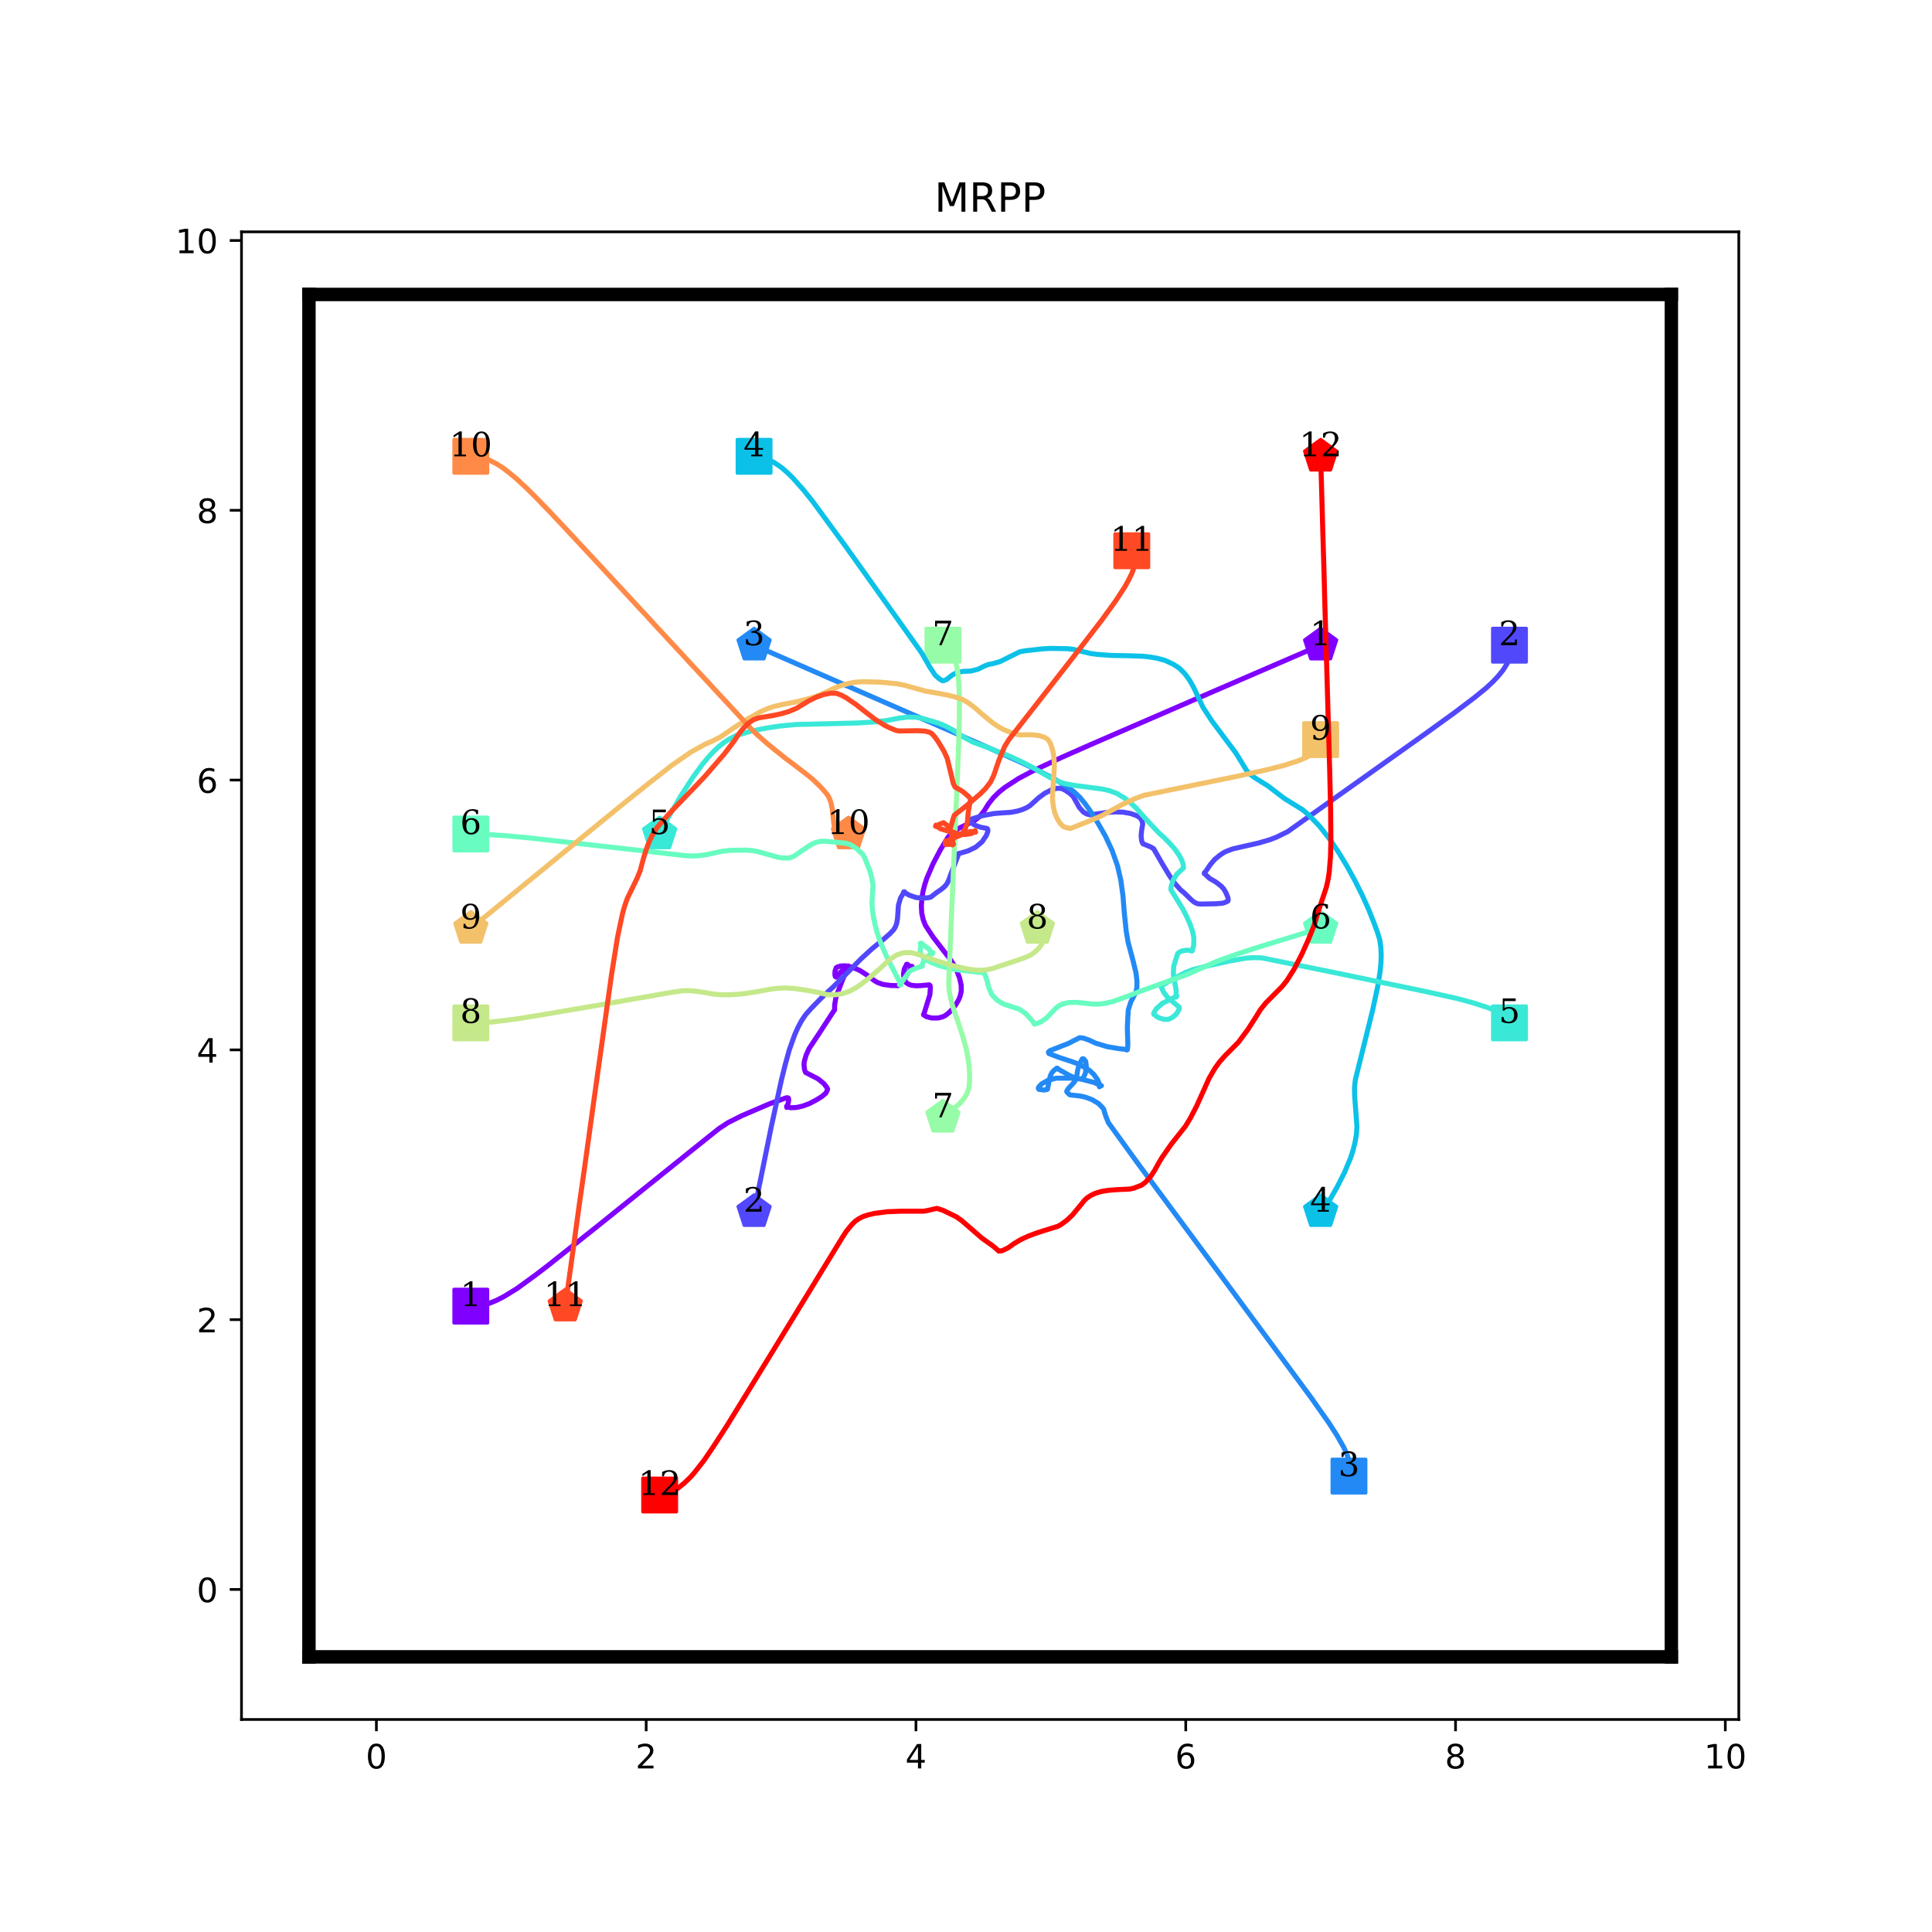 <?xml version="1.0" encoding="utf-8" standalone="no"?>
<!DOCTYPE svg PUBLIC "-//W3C//DTD SVG 1.1//EN"
  "http://www.w3.org/Graphics/SVG/1.1/DTD/svg11.dtd">
<!-- Created with matplotlib (http://matplotlib.org/) -->
<svg height="576pt" version="1.1" viewBox="0 0 576 576" width="576pt" xmlns="http://www.w3.org/2000/svg" xmlns:xlink="http://www.w3.org/1999/xlink">
 <defs>
  <style type="text/css">
*{stroke-linecap:butt;stroke-linejoin:round;}
  </style>
 </defs>
 <g id="figure_1">
  <g id="patch_1">
   <path d="M 0 576 
L 576 576 
L 576 0 
L 0 0 
z
" style="fill:#ffffff;"/>
  </g>
  <g id="axes_1">
   <g id="patch_2">
    <path d="M 72 512.64 
L 518.4 512.64 
L 518.4 69.12 
L 72 69.12 
z
" style="fill:#ffffff;"/>
   </g>
   <g id="matplotlib.axis_1">
    <g id="xtick_1">
     <g id="line2d_1">
      <defs>
       <path d="M 0 0 
L 0 3.5 
" id="mdcb113e8a5" style="stroke:#000000;stroke-width:0.8;"/>
      </defs>
      <g>
       <use style="stroke:#000000;stroke-width:0.8;" x="112.216" xlink:href="#mdcb113e8a5" y="512.64"/>
      </g>
     </g>
     <g id="text_1">
      <!-- 0 -->
      <defs>
       <path d="M 31.781 66.406 
Q 24.172 66.406 20.328 58.906 
Q 16.5 51.422 16.5 36.375 
Q 16.5 21.391 20.328 13.891 
Q 24.172 6.391 31.781 6.391 
Q 39.453 6.391 43.281 13.891 
Q 47.125 21.391 47.125 36.375 
Q 47.125 51.422 43.281 58.906 
Q 39.453 66.406 31.781 66.406 
z
M 31.781 74.219 
Q 44.047 74.219 50.516 64.516 
Q 56.984 54.828 56.984 36.375 
Q 56.984 17.969 50.516 8.266 
Q 44.047 -1.422 31.781 -1.422 
Q 19.531 -1.422 13.062 8.266 
Q 6.594 17.969 6.594 36.375 
Q 6.594 54.828 13.062 64.516 
Q 19.531 74.219 31.781 74.219 
z
" id="DejaVuSans-30"/>
      </defs>
      <g transform="translate(109.035 527.238)scale(0.1 -0.1)">
       <use xlink:href="#DejaVuSans-30"/>
      </g>
     </g>
    </g>
    <g id="xtick_2">
     <g id="line2d_2">
      <g>
       <use style="stroke:#000000;stroke-width:0.8;" x="192.649" xlink:href="#mdcb113e8a5" y="512.64"/>
      </g>
     </g>
     <g id="text_2">
      <!-- 2 -->
      <defs>
       <path d="M 19.188 8.297 
L 53.609 8.297 
L 53.609 0 
L 7.328 0 
L 7.328 8.297 
Q 12.938 14.109 22.625 23.891 
Q 32.328 33.688 34.812 36.531 
Q 39.547 41.844 41.422 45.531 
Q 43.312 49.219 43.312 52.781 
Q 43.312 58.594 39.234 62.25 
Q 35.156 65.922 28.609 65.922 
Q 23.969 65.922 18.812 64.312 
Q 13.672 62.703 7.812 59.422 
L 7.812 69.391 
Q 13.766 71.781 18.938 73 
Q 24.125 74.219 28.422 74.219 
Q 39.75 74.219 46.484 68.547 
Q 53.219 62.891 53.219 53.422 
Q 53.219 48.922 51.531 44.891 
Q 49.859 40.875 45.406 35.406 
Q 44.188 33.984 37.641 27.219 
Q 31.109 20.453 19.188 8.297 
z
" id="DejaVuSans-32"/>
      </defs>
      <g transform="translate(189.467 527.238)scale(0.1 -0.1)">
       <use xlink:href="#DejaVuSans-32"/>
      </g>
     </g>
    </g>
    <g id="xtick_3">
     <g id="line2d_3">
      <g>
       <use style="stroke:#000000;stroke-width:0.8;" x="273.081" xlink:href="#mdcb113e8a5" y="512.64"/>
      </g>
     </g>
     <g id="text_3">
      <!-- 4 -->
      <defs>
       <path d="M 37.797 64.312 
L 12.891 25.391 
L 37.797 25.391 
z
M 35.203 72.906 
L 47.609 72.906 
L 47.609 25.391 
L 58.016 25.391 
L 58.016 17.188 
L 47.609 17.188 
L 47.609 0 
L 37.797 0 
L 37.797 17.188 
L 4.891 17.188 
L 4.891 26.703 
z
" id="DejaVuSans-34"/>
      </defs>
      <g transform="translate(269.9 527.238)scale(0.1 -0.1)">
       <use xlink:href="#DejaVuSans-34"/>
      </g>
     </g>
    </g>
    <g id="xtick_4">
     <g id="line2d_4">
      <g>
       <use style="stroke:#000000;stroke-width:0.8;" x="353.514" xlink:href="#mdcb113e8a5" y="512.64"/>
      </g>
     </g>
     <g id="text_4">
      <!-- 6 -->
      <defs>
       <path d="M 33.016 40.375 
Q 26.375 40.375 22.484 35.828 
Q 18.609 31.297 18.609 23.391 
Q 18.609 15.531 22.484 10.953 
Q 26.375 6.391 33.016 6.391 
Q 39.656 6.391 43.531 10.953 
Q 47.406 15.531 47.406 23.391 
Q 47.406 31.297 43.531 35.828 
Q 39.656 40.375 33.016 40.375 
z
M 52.594 71.297 
L 52.594 62.312 
Q 48.875 64.062 45.094 64.984 
Q 41.312 65.922 37.594 65.922 
Q 27.828 65.922 22.672 59.328 
Q 17.531 52.734 16.797 39.406 
Q 19.672 43.656 24.016 45.922 
Q 28.375 48.188 33.594 48.188 
Q 44.578 48.188 50.953 41.516 
Q 57.328 34.859 57.328 23.391 
Q 57.328 12.156 50.688 5.359 
Q 44.047 -1.422 33.016 -1.422 
Q 20.359 -1.422 13.672 8.266 
Q 6.984 17.969 6.984 36.375 
Q 6.984 53.656 15.188 63.938 
Q 23.391 74.219 37.203 74.219 
Q 40.922 74.219 44.703 73.484 
Q 48.484 72.75 52.594 71.297 
z
" id="DejaVuSans-36"/>
      </defs>
      <g transform="translate(350.332 527.238)scale(0.1 -0.1)">
       <use xlink:href="#DejaVuSans-36"/>
      </g>
     </g>
    </g>
    <g id="xtick_5">
     <g id="line2d_5">
      <g>
       <use style="stroke:#000000;stroke-width:0.8;" x="433.946" xlink:href="#mdcb113e8a5" y="512.64"/>
      </g>
     </g>
     <g id="text_5">
      <!-- 8 -->
      <defs>
       <path d="M 31.781 34.625 
Q 24.75 34.625 20.719 30.859 
Q 16.703 27.094 16.703 20.516 
Q 16.703 13.922 20.719 10.156 
Q 24.75 6.391 31.781 6.391 
Q 38.812 6.391 42.859 10.172 
Q 46.922 13.969 46.922 20.516 
Q 46.922 27.094 42.891 30.859 
Q 38.875 34.625 31.781 34.625 
z
M 21.922 38.812 
Q 15.578 40.375 12.031 44.719 
Q 8.5 49.078 8.5 55.328 
Q 8.5 64.062 14.719 69.141 
Q 20.953 74.219 31.781 74.219 
Q 42.672 74.219 48.875 69.141 
Q 55.078 64.062 55.078 55.328 
Q 55.078 49.078 51.531 44.719 
Q 48 40.375 41.703 38.812 
Q 48.828 37.156 52.797 32.312 
Q 56.781 27.484 56.781 20.516 
Q 56.781 9.906 50.312 4.234 
Q 43.844 -1.422 31.781 -1.422 
Q 19.734 -1.422 13.25 4.234 
Q 6.781 9.906 6.781 20.516 
Q 6.781 27.484 10.781 32.312 
Q 14.797 37.156 21.922 38.812 
z
M 18.312 54.391 
Q 18.312 48.734 21.844 45.562 
Q 25.391 42.391 31.781 42.391 
Q 38.141 42.391 41.719 45.562 
Q 45.312 48.734 45.312 54.391 
Q 45.312 60.062 41.719 63.234 
Q 38.141 66.406 31.781 66.406 
Q 25.391 66.406 21.844 63.234 
Q 18.312 60.062 18.312 54.391 
z
" id="DejaVuSans-38"/>
      </defs>
      <g transform="translate(430.765 527.238)scale(0.1 -0.1)">
       <use xlink:href="#DejaVuSans-38"/>
      </g>
     </g>
    </g>
    <g id="xtick_6">
     <g id="line2d_6">
      <g>
       <use style="stroke:#000000;stroke-width:0.8;" x="514.378" xlink:href="#mdcb113e8a5" y="512.64"/>
      </g>
     </g>
     <g id="text_6">
      <!-- 10 -->
      <defs>
       <path d="M 12.406 8.297 
L 28.516 8.297 
L 28.516 63.922 
L 10.984 60.406 
L 10.984 69.391 
L 28.422 72.906 
L 38.281 72.906 
L 38.281 8.297 
L 54.391 8.297 
L 54.391 0 
L 12.406 0 
z
" id="DejaVuSans-31"/>
      </defs>
      <g transform="translate(508.016 527.238)scale(0.1 -0.1)">
       <use xlink:href="#DejaVuSans-31"/>
       <use x="63.623" xlink:href="#DejaVuSans-30"/>
      </g>
     </g>
    </g>
   </g>
   <g id="matplotlib.axis_2">
    <g id="ytick_1">
     <g id="line2d_7">
      <defs>
       <path d="M 0 0 
L -3.5 0 
" id="m019d177bff" style="stroke:#000000;stroke-width:0.8;"/>
      </defs>
      <g>
       <use style="stroke:#000000;stroke-width:0.8;" x="72" xlink:href="#m019d177bff" y="473.864"/>
      </g>
     </g>
     <g id="text_7">
      <!-- 0 -->
      <g transform="translate(58.638 477.663)scale(0.1 -0.1)">
       <use xlink:href="#DejaVuSans-30"/>
      </g>
     </g>
    </g>
    <g id="ytick_2">
     <g id="line2d_8">
      <g>
       <use style="stroke:#000000;stroke-width:0.8;" x="72" xlink:href="#m019d177bff" y="393.431"/>
      </g>
     </g>
     <g id="text_8">
      <!-- 2 -->
      <g transform="translate(58.638 397.231)scale(0.1 -0.1)">
       <use xlink:href="#DejaVuSans-32"/>
      </g>
     </g>
    </g>
    <g id="ytick_3">
     <g id="line2d_9">
      <g>
       <use style="stroke:#000000;stroke-width:0.8;" x="72" xlink:href="#m019d177bff" y="312.999"/>
      </g>
     </g>
     <g id="text_9">
      <!-- 4 -->
      <g transform="translate(58.638 316.798)scale(0.1 -0.1)">
       <use xlink:href="#DejaVuSans-34"/>
      </g>
     </g>
    </g>
    <g id="ytick_4">
     <g id="line2d_10">
      <g>
       <use style="stroke:#000000;stroke-width:0.8;" x="72" xlink:href="#m019d177bff" y="232.566"/>
      </g>
     </g>
     <g id="text_10">
      <!-- 6 -->
      <g transform="translate(58.638 236.366)scale(0.1 -0.1)">
       <use xlink:href="#DejaVuSans-36"/>
      </g>
     </g>
    </g>
    <g id="ytick_5">
     <g id="line2d_11">
      <g>
       <use style="stroke:#000000;stroke-width:0.8;" x="72" xlink:href="#m019d177bff" y="152.134"/>
      </g>
     </g>
     <g id="text_11">
      <!-- 8 -->
      <g transform="translate(58.638 155.933)scale(0.1 -0.1)">
       <use xlink:href="#DejaVuSans-38"/>
      </g>
     </g>
    </g>
    <g id="ytick_6">
     <g id="line2d_12">
      <g>
       <use style="stroke:#000000;stroke-width:0.8;" x="72" xlink:href="#m019d177bff" y="71.702"/>
      </g>
     </g>
     <g id="text_12">
      <!-- 10 -->
      <g transform="translate(52.275 75.501)scale(0.1 -0.1)">
       <use xlink:href="#DejaVuSans-31"/>
       <use x="63.623" xlink:href="#DejaVuSans-30"/>
      </g>
     </g>
    </g>
   </g>
   <g id="line2d_13">
    <path clip-path="url(#pdfae4df3a1)" d="M 140.368 389.41 
" style="fill:none;stroke:#1f77b4;stroke-linecap:square;stroke-width:1.5;"/>
    <defs>
     <path d="M -5 5 
L 5 5 
L 5 -5 
L -5 -5 
z
" id="ma4bb5ddc21" style="stroke:#8000ff;stroke-linejoin:miter;"/>
    </defs>
    <g clip-path="url(#pdfae4df3a1)">
     <use style="fill:#8000ff;stroke:#8000ff;stroke-linejoin:miter;" x="140.368" xlink:href="#ma4bb5ddc21" y="389.41"/>
    </g>
   </g>
   <g id="line2d_14">
    <path clip-path="url(#pdfae4df3a1)" d="M 393.73 192.35 
" style="fill:none;stroke:#ff7f0e;stroke-linecap:square;stroke-width:1.5;"/>
    <defs>
     <path d="M 0 -5 
L -4.755 -1.545 
L -2.939 4.045 
L 2.939 4.045 
L 4.755 -1.545 
z
" id="m67ff98e2e5" style="stroke:#8000ff;stroke-linejoin:miter;"/>
    </defs>
    <g clip-path="url(#pdfae4df3a1)">
     <use style="fill:#8000ff;stroke:#8000ff;stroke-linejoin:miter;" x="393.73" xlink:href="#m67ff98e2e5" y="192.35"/>
    </g>
   </g>
   <g id="line2d_15">
    <path clip-path="url(#pdfae4df3a1)" d="M 450.032 192.35 
" style="fill:none;stroke:#2ca02c;stroke-linecap:square;stroke-width:1.5;"/>
    <defs>
     <path d="M -5 5 
L 5 5 
L 5 -5 
L -5 -5 
z
" id="m522c4f3732" style="stroke:#5148fc;stroke-linejoin:miter;"/>
    </defs>
    <g clip-path="url(#pdfae4df3a1)">
     <use style="fill:#5148fc;stroke:#5148fc;stroke-linejoin:miter;" x="450.032" xlink:href="#m522c4f3732" y="192.35"/>
    </g>
   </g>
   <g id="line2d_16">
    <path clip-path="url(#pdfae4df3a1)" d="M 224.822 361.258 
" style="fill:none;stroke:#d62728;stroke-linecap:square;stroke-width:1.5;"/>
    <defs>
     <path d="M 0 -5 
L -4.755 -1.545 
L -2.939 4.045 
L 2.939 4.045 
L 4.755 -1.545 
z
" id="m66cb26e8f9" style="stroke:#5148fc;stroke-linejoin:miter;"/>
    </defs>
    <g clip-path="url(#pdfae4df3a1)">
     <use style="fill:#5148fc;stroke:#5148fc;stroke-linejoin:miter;" x="224.822" xlink:href="#m66cb26e8f9" y="361.258"/>
    </g>
   </g>
   <g id="line2d_17">
    <path clip-path="url(#pdfae4df3a1)" d="M 402.175 440.082 
" style="fill:none;stroke:#9467bd;stroke-linecap:square;stroke-width:1.5;"/>
    <defs>
     <path d="M -5 5 
L 5 5 
L 5 -5 
L -5 -5 
z
" id="ma168249e49" style="stroke:#238af5;stroke-linejoin:miter;"/>
    </defs>
    <g clip-path="url(#pdfae4df3a1)">
     <use style="fill:#238af5;stroke:#238af5;stroke-linejoin:miter;" x="402.175" xlink:href="#ma168249e49" y="440.082"/>
    </g>
   </g>
   <g id="line2d_18">
    <path clip-path="url(#pdfae4df3a1)" d="M 224.822 192.35 
" style="fill:none;stroke:#8c564b;stroke-linecap:square;stroke-width:1.5;"/>
    <defs>
     <path d="M 0 -5 
L -4.755 -1.545 
L -2.939 4.045 
L 2.939 4.045 
L 4.755 -1.545 
z
" id="m688a0cbff4" style="stroke:#238af5;stroke-linejoin:miter;"/>
    </defs>
    <g clip-path="url(#pdfae4df3a1)">
     <use style="fill:#238af5;stroke:#238af5;stroke-linejoin:miter;" x="224.822" xlink:href="#m688a0cbff4" y="192.35"/>
    </g>
   </g>
   <g id="line2d_19">
    <path clip-path="url(#pdfae4df3a1)" d="M 224.822 136.048 
" style="fill:none;stroke:#e377c2;stroke-linecap:square;stroke-width:1.5;"/>
    <defs>
     <path d="M -5 5 
L 5 5 
L 5 -5 
L -5 -5 
z
" id="m84e7b0a774" style="stroke:#0cc1e8;stroke-linejoin:miter;"/>
    </defs>
    <g clip-path="url(#pdfae4df3a1)">
     <use style="fill:#0cc1e8;stroke:#0cc1e8;stroke-linejoin:miter;" x="224.822" xlink:href="#m84e7b0a774" y="136.048"/>
    </g>
   </g>
   <g id="line2d_20">
    <path clip-path="url(#pdfae4df3a1)" d="M 393.73 361.258 
" style="fill:none;stroke:#7f7f7f;stroke-linecap:square;stroke-width:1.5;"/>
    <defs>
     <path d="M 0 -5 
L -4.755 -1.545 
L -2.939 4.045 
L 2.939 4.045 
L 4.755 -1.545 
z
" id="m949afc12e2" style="stroke:#0cc1e8;stroke-linejoin:miter;"/>
    </defs>
    <g clip-path="url(#pdfae4df3a1)">
     <use style="fill:#0cc1e8;stroke:#0cc1e8;stroke-linejoin:miter;" x="393.73" xlink:href="#m949afc12e2" y="361.258"/>
    </g>
   </g>
   <g id="line2d_21">
    <path clip-path="url(#pdfae4df3a1)" d="M 450.032 304.956 
" style="fill:none;stroke:#bcbd22;stroke-linecap:square;stroke-width:1.5;"/>
    <defs>
     <path d="M -5 5 
L 5 5 
L 5 -5 
L -5 -5 
z
" id="m4542d57792" style="stroke:#3ae8d7;stroke-linejoin:miter;"/>
    </defs>
    <g clip-path="url(#pdfae4df3a1)">
     <use style="fill:#3ae8d7;stroke:#3ae8d7;stroke-linejoin:miter;" x="450.032" xlink:href="#m4542d57792" y="304.956"/>
    </g>
   </g>
   <g id="line2d_22">
    <path clip-path="url(#pdfae4df3a1)" d="M 196.67 248.653 
" style="fill:none;stroke:#17becf;stroke-linecap:square;stroke-width:1.5;"/>
    <defs>
     <path d="M 0 -5 
L -4.755 -1.545 
L -2.939 4.045 
L 2.939 4.045 
L 4.755 -1.545 
z
" id="m34fb4c661c" style="stroke:#3ae8d7;stroke-linejoin:miter;"/>
    </defs>
    <g clip-path="url(#pdfae4df3a1)">
     <use style="fill:#3ae8d7;stroke:#3ae8d7;stroke-linejoin:miter;" x="196.67" xlink:href="#m34fb4c661c" y="248.653"/>
    </g>
   </g>
   <g id="line2d_23">
    <path clip-path="url(#pdfae4df3a1)" d="M 140.368 248.653 
" style="fill:none;stroke:#1f77b4;stroke-linecap:square;stroke-width:1.5;"/>
    <defs>
     <path d="M -5 5 
L 5 5 
L 5 -5 
L -5 -5 
z
" id="m447cf02cbf" style="stroke:#68fcc1;stroke-linejoin:miter;"/>
    </defs>
    <g clip-path="url(#pdfae4df3a1)">
     <use style="fill:#68fcc1;stroke:#68fcc1;stroke-linejoin:miter;" x="140.368" xlink:href="#m447cf02cbf" y="248.653"/>
    </g>
   </g>
   <g id="line2d_24">
    <path clip-path="url(#pdfae4df3a1)" d="M 393.73 276.804 
" style="fill:none;stroke:#ff7f0e;stroke-linecap:square;stroke-width:1.5;"/>
    <defs>
     <path d="M 0 -5 
L -4.755 -1.545 
L -2.939 4.045 
L 2.939 4.045 
L 4.755 -1.545 
z
" id="m1852471417" style="stroke:#68fcc1;stroke-linejoin:miter;"/>
    </defs>
    <g clip-path="url(#pdfae4df3a1)">
     <use style="fill:#68fcc1;stroke:#68fcc1;stroke-linejoin:miter;" x="393.73" xlink:href="#m1852471417" y="276.804"/>
    </g>
   </g>
   <g id="line2d_25">
    <path clip-path="url(#pdfae4df3a1)" d="M 281.124 192.35 
" style="fill:none;stroke:#2ca02c;stroke-linecap:square;stroke-width:1.5;"/>
    <defs>
     <path d="M -5 5 
L 5 5 
L 5 -5 
L -5 -5 
z
" id="mee8795b64d" style="stroke:#97fca7;stroke-linejoin:miter;"/>
    </defs>
    <g clip-path="url(#pdfae4df3a1)">
     <use style="fill:#97fca7;stroke:#97fca7;stroke-linejoin:miter;" x="281.124" xlink:href="#mee8795b64d" y="192.35"/>
    </g>
   </g>
   <g id="line2d_26">
    <path clip-path="url(#pdfae4df3a1)" d="M 281.124 333.107 
" style="fill:none;stroke:#d62728;stroke-linecap:square;stroke-width:1.5;"/>
    <defs>
     <path d="M 0 -5 
L -4.755 -1.545 
L -2.939 4.045 
L 2.939 4.045 
L 4.755 -1.545 
z
" id="mb0cc4ce4dd" style="stroke:#97fca7;stroke-linejoin:miter;"/>
    </defs>
    <g clip-path="url(#pdfae4df3a1)">
     <use style="fill:#97fca7;stroke:#97fca7;stroke-linejoin:miter;" x="281.124" xlink:href="#mb0cc4ce4dd" y="333.107"/>
    </g>
   </g>
   <g id="line2d_27">
    <path clip-path="url(#pdfae4df3a1)" d="M 140.368 304.956 
" style="fill:none;stroke:#9467bd;stroke-linecap:square;stroke-width:1.5;"/>
    <defs>
     <path d="M -5 5 
L 5 5 
L 5 -5 
L -5 -5 
z
" id="m629391c888" style="stroke:#c5e88a;stroke-linejoin:miter;"/>
    </defs>
    <g clip-path="url(#pdfae4df3a1)">
     <use style="fill:#c5e88a;stroke:#c5e88a;stroke-linejoin:miter;" x="140.368" xlink:href="#m629391c888" y="304.956"/>
    </g>
   </g>
   <g id="line2d_28">
    <path clip-path="url(#pdfae4df3a1)" d="M 309.276 276.804 
" style="fill:none;stroke:#8c564b;stroke-linecap:square;stroke-width:1.5;"/>
    <defs>
     <path d="M 0 -5 
L -4.755 -1.545 
L -2.939 4.045 
L 2.939 4.045 
L 4.755 -1.545 
z
" id="m1d7f468c41" style="stroke:#c5e88a;stroke-linejoin:miter;"/>
    </defs>
    <g clip-path="url(#pdfae4df3a1)">
     <use style="fill:#c5e88a;stroke:#c5e88a;stroke-linejoin:miter;" x="309.276" xlink:href="#m1d7f468c41" y="276.804"/>
    </g>
   </g>
   <g id="line2d_29">
    <path clip-path="url(#pdfae4df3a1)" d="M 393.73 220.502 
" style="fill:none;stroke:#e377c2;stroke-linecap:square;stroke-width:1.5;"/>
    <defs>
     <path d="M -5 5 
L 5 5 
L 5 -5 
L -5 -5 
z
" id="m51bd5a11b7" style="stroke:#f3c16a;stroke-linejoin:miter;"/>
    </defs>
    <g clip-path="url(#pdfae4df3a1)">
     <use style="fill:#f3c16a;stroke:#f3c16a;stroke-linejoin:miter;" x="393.73" xlink:href="#m51bd5a11b7" y="220.502"/>
    </g>
   </g>
   <g id="line2d_30">
    <path clip-path="url(#pdfae4df3a1)" d="M 140.368 276.804 
" style="fill:none;stroke:#7f7f7f;stroke-linecap:square;stroke-width:1.5;"/>
    <defs>
     <path d="M 0 -5 
L -4.755 -1.545 
L -2.939 4.045 
L 2.939 4.045 
L 4.755 -1.545 
z
" id="m754990f6d4" style="stroke:#f3c16a;stroke-linejoin:miter;"/>
    </defs>
    <g clip-path="url(#pdfae4df3a1)">
     <use style="fill:#f3c16a;stroke:#f3c16a;stroke-linejoin:miter;" x="140.368" xlink:href="#m754990f6d4" y="276.804"/>
    </g>
   </g>
   <g id="line2d_31">
    <path clip-path="url(#pdfae4df3a1)" d="M 140.368 136.048 
" style="fill:none;stroke:#bcbd22;stroke-linecap:square;stroke-width:1.5;"/>
    <defs>
     <path d="M -5 5 
L 5 5 
L 5 -5 
L -5 -5 
z
" id="m54e696443d" style="stroke:#ff8a48;stroke-linejoin:miter;"/>
    </defs>
    <g clip-path="url(#pdfae4df3a1)">
     <use style="fill:#ff8a48;stroke:#ff8a48;stroke-linejoin:miter;" x="140.368" xlink:href="#m54e696443d" y="136.048"/>
    </g>
   </g>
   <g id="line2d_32">
    <path clip-path="url(#pdfae4df3a1)" d="M 252.973 248.653 
" style="fill:none;stroke:#17becf;stroke-linecap:square;stroke-width:1.5;"/>
    <defs>
     <path d="M 0 -5 
L -4.755 -1.545 
L -2.939 4.045 
L 2.939 4.045 
L 4.755 -1.545 
z
" id="m34401fdcd6" style="stroke:#ff8a48;stroke-linejoin:miter;"/>
    </defs>
    <g clip-path="url(#pdfae4df3a1)">
     <use style="fill:#ff8a48;stroke:#ff8a48;stroke-linejoin:miter;" x="252.973" xlink:href="#m34401fdcd6" y="248.653"/>
    </g>
   </g>
   <g id="line2d_33">
    <path clip-path="url(#pdfae4df3a1)" d="M 337.427 164.199 
" style="fill:none;stroke:#1f77b4;stroke-linecap:square;stroke-width:1.5;"/>
    <defs>
     <path d="M -5 5 
L 5 5 
L 5 -5 
L -5 -5 
z
" id="mf64fb76c1e" style="stroke:#ff4824;stroke-linejoin:miter;"/>
    </defs>
    <g clip-path="url(#pdfae4df3a1)">
     <use style="fill:#ff4824;stroke:#ff4824;stroke-linejoin:miter;" x="337.427" xlink:href="#mf64fb76c1e" y="164.199"/>
    </g>
   </g>
   <g id="line2d_34">
    <path clip-path="url(#pdfae4df3a1)" d="M 168.519 389.41 
" style="fill:none;stroke:#ff7f0e;stroke-linecap:square;stroke-width:1.5;"/>
    <defs>
     <path d="M 0 -5 
L -4.755 -1.545 
L -2.939 4.045 
L 2.939 4.045 
L 4.755 -1.545 
z
" id="m5ed9eba242" style="stroke:#ff4824;stroke-linejoin:miter;"/>
    </defs>
    <g clip-path="url(#pdfae4df3a1)">
     <use style="fill:#ff4824;stroke:#ff4824;stroke-linejoin:miter;" x="168.519" xlink:href="#m5ed9eba242" y="389.41"/>
    </g>
   </g>
   <g id="line2d_35">
    <path clip-path="url(#pdfae4df3a1)" d="M 196.67 445.712 
" style="fill:none;stroke:#2ca02c;stroke-linecap:square;stroke-width:1.5;"/>
    <defs>
     <path d="M -5 5 
L 5 5 
L 5 -5 
L -5 -5 
z
" id="me566e88005" style="stroke:#ff0000;stroke-linejoin:miter;"/>
    </defs>
    <g clip-path="url(#pdfae4df3a1)">
     <use style="fill:#ff0000;stroke:#ff0000;stroke-linejoin:miter;" x="196.67" xlink:href="#me566e88005" y="445.712"/>
    </g>
   </g>
   <g id="line2d_36">
    <path clip-path="url(#pdfae4df3a1)" d="M 393.73 136.048 
" style="fill:none;stroke:#d62728;stroke-linecap:square;stroke-width:1.5;"/>
    <defs>
     <path d="M 0 -5 
L -4.755 -1.545 
L -2.939 4.045 
L 2.939 4.045 
L 4.755 -1.545 
z
" id="mb53487e3a0" style="stroke:#ff0000;stroke-linejoin:miter;"/>
    </defs>
    <g clip-path="url(#pdfae4df3a1)">
     <use style="fill:#ff0000;stroke:#ff0000;stroke-linejoin:miter;" x="393.73" xlink:href="#mb53487e3a0" y="136.048"/>
    </g>
   </g>
   <g id="line2d_37"/>
   <g id="line2d_38">
    <path clip-path="url(#pdfae4df3a1)" d="M 92.108 493.972 
L 92.108 87.788 
" style="fill:none;stroke:#000000;stroke-linecap:square;stroke-width:4;"/>
   </g>
   <g id="line2d_39">
    <path clip-path="url(#pdfae4df3a1)" d="M 92.108 87.788 
L 498.292 87.788 
" style="fill:none;stroke:#000000;stroke-linecap:square;stroke-width:4;"/>
   </g>
   <g id="line2d_40">
    <path clip-path="url(#pdfae4df3a1)" d="M 498.292 87.788 
L 498.292 493.972 
" style="fill:none;stroke:#000000;stroke-linecap:square;stroke-width:4;"/>
   </g>
   <g id="line2d_41">
    <path clip-path="url(#pdfae4df3a1)" d="M 498.292 493.972 
L 92.108 493.972 
" style="fill:none;stroke:#000000;stroke-linecap:square;stroke-width:4;"/>
   </g>
   <g id="line2d_42">
    <path clip-path="url(#pdfae4df3a1)" d="M 140.368 389.41 
L 141.293 389.41 
L 143.504 389.168 
L 145.757 388.605 
L 147.968 387.721 
L 150.301 386.514 
L 154.162 384.141 
L 159.792 380.039 
L 163.613 377.104 
L 178.291 365.441 
L 203.789 344.931 
L 211.108 339.059 
L 214.446 336.405 
L 217.1 334.675 
L 221.082 332.665 
L 229.527 329.045 
L 234.474 327.276 
L 234.956 327.316 
L 235.077 327.477 
L 235.117 327.557 
L 235.117 328.201 
L 234.835 329.568 
L 234.554 330.171 
L 234.594 329.93 
L 234.514 329.809 
L 234.755 329.97 
L 234.996 330.091 
L 235.76 330.252 
L 237.53 330.171 
L 239.42 329.729 
L 241.35 329.005 
L 243.402 327.919 
L 244.97 326.954 
L 246.217 325.908 
L 246.699 324.903 
L 246.739 324.702 
L 246.739 324.782 
L 246.538 324.259 
L 245.654 323.093 
L 243.884 321.645 
L 240.184 319.755 
L 239.862 318.911 
L 239.702 317.463 
L 239.782 316.498 
L 240.345 314.527 
L 241.23 312.597 
L 244.246 308.052 
L 248.831 301.014 
L 248.831 301.135 
L 248.831 299.687 
L 249.152 297.717 
L 249.394 296.792 
L 251.244 292.006 
L 252.852 288.387 
L 252.933 287.984 
L 252.973 288.226 
L 253.134 288.427 
L 252.973 288.346 
L 252.691 288.387 
L 252.209 288.547 
L 251.606 288.909 
L 250.6 289.834 
L 249.354 291.322 
L 249.152 291.242 
L 249.032 291.121 
L 248.911 290.679 
L 248.951 289.513 
L 249.313 288.507 
L 249.715 288.266 
L 250.681 287.984 
L 252.088 287.944 
L 254.059 288.346 
L 256.311 289.312 
L 258.322 290.598 
L 260.694 292.368 
L 261.579 292.891 
L 263.268 293.494 
L 265.641 293.816 
L 267.813 293.856 
L 267.692 293.896 
L 268.295 293.414 
L 269.462 292.127 
L 271.915 288.105 
L 271.834 288.306 
L 271.915 288.547 
L 271.352 288.025 
L 270.266 287.502 
L 270.427 287.502 
L 270.507 287.462 
L 270.266 287.703 
L 269.944 288.186 
L 269.582 288.95 
L 269.381 290.317 
L 269.421 291.001 
L 269.904 292.529 
L 270.105 292.931 
L 270.909 293.454 
L 271.714 293.735 
L 273.041 293.896 
L 274.448 293.856 
L 277.062 293.615 
L 277.304 293.856 
L 277.384 294.499 
L 277.223 296.591 
L 275.373 302.583 
L 275.333 302.462 
L 275.534 302.663 
L 276.218 303.106 
L 277.746 303.508 
L 279.717 303.508 
L 281.165 303.106 
L 281.929 302.704 
L 282.894 301.939 
L 283.939 300.854 
L 284.985 299.486 
L 285.83 298.038 
L 286.272 296.912 
L 286.594 295.465 
L 286.554 293.695 
L 286.111 291.684 
L 285.307 289.513 
L 284.342 287.622 
L 283.336 286.054 
L 280.602 282.515 
L 278.189 279.378 
L 275.896 275.879 
L 275.253 274.23 
L 274.81 272.3 
L 274.69 269.968 
L 274.931 267.233 
L 275.213 265.664 
L 275.655 263.895 
L 276.298 261.884 
L 278.189 257.501 
L 280.32 253.439 
L 282.733 249.457 
L 284.583 247.768 
L 286.232 246.763 
L 290.414 244.752 
L 292.224 243.304 
L 293.471 241.655 
L 294.717 239.645 
L 296.246 237.714 
L 297.814 236.186 
L 299.503 234.819 
L 303.565 232.164 
L 307.868 229.872 
L 316.595 225.77 
L 325.161 221.99 
L 360.35 206.748 
L 390.15 193.878 
L 390.15 193.878 
" style="fill:none;stroke:#8000ff;stroke-linecap:square;stroke-width:1.5;"/>
   </g>
   <g id="line2d_43">
    <path clip-path="url(#pdfae4df3a1)" d="M 450.032 192.35 
L 450.234 192.431 
L 450.354 192.551 
L 450.515 193.074 
L 450.515 194.361 
L 450.113 196.01 
L 449.268 197.94 
L 448.142 199.75 
L 446.614 201.64 
L 444.965 203.37 
L 443.196 205.018 
L 439.657 207.914 
L 433.664 212.458 
L 424.535 219.054 
L 383.877 247.969 
L 380.579 249.578 
L 378.608 250.342 
L 375.19 251.347 
L 369.479 252.634 
L 367.428 253.117 
L 365.458 253.881 
L 364.814 254.203 
L 363.688 254.967 
L 362.16 256.214 
L 360.833 257.782 
L 360.833 257.782 
L 359.023 260.436 
L 359.063 260.396 
L 359.063 260.195 
L 359.425 260.758 
L 360.632 261.884 
L 362.562 263.01 
L 364.251 264.337 
L 364.211 264.337 
L 364.854 265.061 
L 365.498 266.147 
L 366.061 267.514 
L 366.182 268.238 
L 366.101 268.6 
L 366.021 268.681 
L 365.136 269.083 
L 364.493 269.284 
L 362.562 269.445 
L 358.259 269.525 
L 357.294 269.485 
L 356.731 269.324 
L 356.047 268.962 
L 355.323 268.399 
L 352.95 266.107 
L 352.026 265.343 
L 350.176 263.292 
L 348.567 260.919 
L 346.435 257.38 
L 343.942 253.037 
L 344.022 253.117 
L 343.098 252.514 
L 340.725 251.549 
L 340.363 250.704 
L 340.202 249.136 
L 340.363 247.567 
L 340.685 245.637 
L 340.483 244.792 
L 340.162 244.189 
L 339.639 243.626 
L 338.875 243.184 
L 337.105 242.54 
L 334.813 242.138 
L 332.44 242.058 
L 330.067 242.218 
L 325 242.942 
L 323.955 242.661 
L 323.03 242.138 
L 321.783 240.73 
L 319.973 237.513 
L 319.169 236.709 
L 317.882 235.784 
L 316.836 235.221 
L 316.112 235.02 
L 315.067 235.02 
L 313.498 235.462 
L 311.488 236.508 
L 309.678 237.835 
L 307.064 240.208 
L 306.058 240.811 
L 304.771 241.374 
L 303.324 241.816 
L 301.434 242.178 
L 297.774 242.419 
L 296.366 242.54 
L 292.908 243.184 
L 289.53 244.229 
L 288.886 244.631 
L 289.007 244.511 
L 289.007 244.39 
L 289.087 244.672 
L 289.489 245.275 
L 290.696 246.039 
L 292.264 246.602 
L 294.315 247.004 
L 294.516 247.326 
L 294.516 247.889 
L 294.074 249.055 
L 292.787 250.986 
L 290.857 252.594 
L 288.605 253.68 
L 285.749 254.525 
L 285.91 254.444 
L 285.95 254.404 
L 285.669 254.967 
L 283.618 260.275 
L 282.773 262.568 
L 282.331 263.453 
L 281.647 264.297 
L 280.642 265.142 
L 279.234 266.107 
L 277.545 267.434 
L 276.861 267.635 
L 275.092 267.756 
L 273.162 267.595 
L 271.03 266.871 
L 269.421 265.906 
L 269.582 265.906 
L 269.663 265.866 
L 269.462 266.107 
L 268.496 267.675 
L 267.853 269.887 
L 267.571 273.949 
L 267.33 275.276 
L 267.008 276.201 
L 266.486 277.126 
L 265.44 278.252 
L 263.67 279.821 
L 260.011 282.837 
L 256.673 285.893 
L 251.807 290.84 
L 248.509 294.138 
L 245.01 297.395 
L 241.833 300.653 
L 240.224 302.462 
L 239.018 304.232 
L 237.892 306.323 
L 236.927 308.495 
L 235.318 312.999 
L 234.112 317.382 
L 232.945 322.088 
L 229.889 336.204 
L 225.666 356.955 
L 225.666 356.955 
" style="fill:none;stroke:#5148fc;stroke-linecap:square;stroke-width:1.5;"/>
   </g>
   <g id="line2d_44">
    <path clip-path="url(#pdfae4df3a1)" d="M 402.175 440.082 
L 401.934 440.163 
L 402.175 439.921 
L 402.457 439.197 
L 402.618 437.991 
L 402.296 435.779 
L 401.572 433.607 
L 400.607 431.476 
L 398.515 427.816 
L 396.183 424.197 
L 390.794 416.556 
L 365.458 382.251 
L 339.277 346.901 
L 330.429 334.675 
L 329.625 332.624 
L 329.022 330.654 
L 329.062 330.694 
L 328.7 330.211 
L 327.453 328.965 
L 325.563 327.839 
L 323.633 327.115 
L 321.984 326.753 
L 319.048 326.431 
L 318.646 326.15 
L 318.043 325.506 
L 318.043 325.265 
L 318.525 324.501 
L 320.295 322.611 
L 320.737 321.726 
L 321.059 320.56 
L 321.26 319.192 
L 321.702 317.463 
L 322.668 315.693 
L 322.989 315.653 
L 323.07 315.693 
L 323.593 316.297 
L 323.713 316.618 
L 323.874 317.905 
L 323.593 319.997 
L 322.829 321.645 
L 321.341 321.645 
L 320.335 321.324 
L 318.928 320.68 
L 315.027 318.468 
L 315.147 318.468 
L 315.228 318.468 
L 314.866 318.629 
L 314.142 319.192 
L 313.539 319.916 
L 313.096 320.881 
L 312.734 322.53 
L 312.292 324.742 
L 312.131 324.822 
L 312.131 324.822 
L 311.286 324.983 
L 309.758 324.782 
L 309.597 324.621 
L 309.557 324.34 
L 309.758 323.978 
L 310.563 323.133 
L 312.493 322.048 
L 314.906 321.444 
L 320.697 321.444 
L 322.668 321.806 
L 326.086 322.691 
L 328.378 323.696 
L 328.298 323.696 
L 327.775 323.938 
L 327.775 324.018 
L 327.695 322.973 
L 327.212 321.846 
L 326.046 320.278 
L 324.839 319.152 
L 321.783 317.302 
L 319.048 316.337 
L 315.509 315.171 
L 312.694 314.085 
L 312.573 313.723 
L 312.654 313.562 
L 313.016 313.24 
L 318.485 311.109 
L 321.863 309.379 
L 322.989 309.5 
L 324.638 310.063 
L 326.609 310.988 
L 330.027 312.034 
L 333.566 312.637 
L 336.14 312.918 
L 336.06 312.918 
L 335.939 313.039 
L 336.14 312.637 
L 336.261 311.551 
L 336.1 306.403 
L 336.1 306.403 
L 336.221 303.87 
L 336.381 301.095 
L 337.146 298.682 
L 338.674 295.786 
L 338.955 294.258 
L 338.955 292.288 
L 338.674 290.035 
L 337.789 286.376 
L 336.341 280.947 
L 335.778 277.729 
L 335.175 271.938 
L 334.813 267.233 
L 334.17 262.487 
L 333.164 258.104 
L 331.555 253.559 
L 329.545 249.256 
L 327.293 245.315 
L 324.839 241.494 
L 323.432 239.524 
L 321.944 237.714 
L 320.255 236.106 
L 318.606 234.859 
L 314.785 232.486 
L 310.764 230.355 
L 304.49 227.338 
L 294.235 222.714 
L 228.642 194.039 
L 228.642 194.039 
" style="fill:none;stroke:#238af5;stroke-linecap:square;stroke-width:1.5;"/>
   </g>
   <g id="line2d_45">
    <path clip-path="url(#pdfae4df3a1)" d="M 224.822 136.048 
L 225.626 136.088 
L 227.395 136.41 
L 229.004 136.973 
L 230.934 137.978 
L 232.945 139.345 
L 234.795 140.954 
L 236.323 142.442 
L 239.541 146.061 
L 242.396 149.641 
L 251.927 162.63 
L 274.69 194.522 
L 277.223 198.906 
L 278.792 201.278 
L 278.752 201.238 
L 279.958 202.324 
L 281.004 202.967 
L 281.366 202.927 
L 282.291 202.525 
L 283.859 201.278 
L 285.146 200.554 
L 287.157 200.152 
L 289.409 200.072 
L 291.621 199.509 
L 293.189 198.704 
L 294.677 198.101 
L 296.165 197.82 
L 298.216 197.216 
L 304.007 194.321 
L 305.857 193.999 
L 310.925 193.436 
L 313.338 193.315 
L 318.204 193.396 
L 320.013 193.597 
L 325 194.803 
L 326.971 195.085 
L 331.314 195.407 
L 336.14 195.487 
L 340.685 195.648 
L 342.856 195.889 
L 344.988 196.251 
L 347.36 196.895 
L 349.854 198.061 
L 351.664 199.267 
L 353.192 200.796 
L 354.64 202.766 
L 355.846 204.898 
L 358.661 210.89 
L 361.275 214.912 
L 368.474 224.523 
L 371.731 229.832 
L 372.697 230.837 
L 373.984 231.802 
L 378.045 234.336 
L 382.831 237.996 
L 388.461 241.494 
L 390.231 243.023 
L 393.408 246.32 
L 396.384 250.141 
L 398.958 253.921 
L 401.491 258.064 
L 403.945 262.528 
L 406.116 266.871 
L 408.006 271.053 
L 409.776 275.517 
L 410.621 277.81 
L 411.344 280.142 
L 411.666 282.314 
L 411.787 284.767 
L 411.706 287.18 
L 411.465 289.593 
L 410.741 294.138 
L 409.213 301.216 
L 405.795 315.01 
L 404.065 321.967 
L 403.824 324.34 
L 403.864 326.713 
L 404.548 335.882 
L 404.387 338.335 
L 403.945 340.748 
L 403.341 343.121 
L 402.577 345.413 
L 400.808 349.636 
L 398.596 353.979 
L 396.464 357.719 
L 395.178 359.77 
L 395.178 359.77 
" style="fill:none;stroke:#0cc1e8;stroke-linecap:square;stroke-width:1.5;"/>
   </g>
   <g id="line2d_46">
    <path clip-path="url(#pdfae4df3a1)" d="M 450.032 304.956 
L 449.791 305.036 
L 449.67 305.277 
L 449.63 304.915 
L 449.349 304.192 
L 448.625 303.226 
L 447.258 302.181 
L 445.568 301.216 
L 443.397 300.331 
L 438.852 298.883 
L 434.187 297.636 
L 425.299 295.666 
L 397.229 289.834 
L 376.155 285.571 
L 373.823 285.491 
L 371.49 285.652 
L 367.066 286.416 
L 360.27 287.904 
L 355.645 289.07 
L 353.433 289.915 
L 349.452 292.006 
L 346.074 294.057 
L 346.114 293.856 
L 346.234 294.298 
L 346.918 295.827 
L 348.165 297.435 
L 351.583 300.291 
L 351.503 300.974 
L 350.94 301.98 
L 350.296 302.744 
L 349.492 303.347 
L 348.728 303.749 
L 348.165 303.91 
L 347.119 303.91 
L 345.832 303.548 
L 345.108 303.226 
L 343.982 302.382 
L 343.942 302.181 
L 344.143 301.698 
L 344.827 300.653 
L 346.556 299.124 
L 350.859 296.953 
L 350.698 297.114 
L 350.658 297.274 
L 350.658 295.264 
L 349.814 290.478 
L 349.934 287.984 
L 351.101 284.325 
L 351.422 284.003 
L 352.307 283.52 
L 353.835 283.279 
L 355.484 283.44 
L 355.323 283.561 
L 355.524 283.239 
L 355.886 281.791 
L 355.926 279.579 
L 355.524 277.568 
L 354.72 275.357 
L 353.755 273.185 
L 352.669 271.053 
L 350.497 267.514 
L 349.09 265.262 
L 349.13 264.458 
L 349.733 262.407 
L 350.859 260.637 
L 352.79 258.787 
L 352.83 258.787 
L 352.79 258.868 
L 352.83 258.667 
L 352.749 257.742 
L 352.347 256.495 
L 351.543 254.967 
L 350.176 253.037 
L 348.607 251.267 
L 346.918 249.578 
L 345.591 248.412 
L 341.811 244.39 
L 338.593 240.771 
L 336.824 239.162 
L 334.934 237.714 
L 332.963 236.548 
L 330.791 235.744 
L 328.74 235.261 
L 324.477 234.698 
L 320.416 234.175 
L 317.359 233.612 
L 315.389 232.928 
L 312.694 231.601 
L 308.23 228.987 
L 304.812 227.218 
L 301.072 225.488 
L 294.396 222.834 
L 289.891 221.185 
L 287.76 220.019 
L 283.98 217.566 
L 281.848 216.44 
L 279.636 215.555 
L 275.052 214.188 
L 273.001 213.826 
L 270.628 213.786 
L 268.295 214.067 
L 264.234 214.831 
L 260.091 215.274 
L 255.627 215.555 
L 237.409 215.997 
L 232.624 216.44 
L 228.119 217.123 
L 223.696 218.048 
L 219.594 219.255 
L 217.703 220.18 
L 215.934 221.306 
L 214.285 222.593 
L 212.556 224.242 
L 210.947 226.011 
L 209.419 227.861 
L 206.563 231.762 
L 203.105 237.111 
L 198.359 245.235 
L 198.359 245.235 
" style="fill:none;stroke:#3ae8d7;stroke-linecap:square;stroke-width:1.5;"/>
   </g>
   <g id="line2d_47">
    <path clip-path="url(#pdfae4df3a1)" d="M 140.368 248.653 
L 143.545 248.693 
L 151.065 249.176 
L 158.264 249.859 
L 185.168 252.916 
L 192.367 253.72 
L 203.829 255.047 
L 206.161 255.208 
L 208.293 255.128 
L 210.625 254.806 
L 215.089 253.841 
L 217.502 253.519 
L 222.368 253.439 
L 224.259 253.6 
L 225.907 253.881 
L 232.061 255.61 
L 233.629 255.811 
L 234.876 255.811 
L 235.921 255.61 
L 236.806 255.208 
L 238.535 254.002 
L 241.069 252.272 
L 242.115 251.669 
L 243.2 251.187 
L 244.407 250.865 
L 245.814 250.784 
L 252.088 251.388 
L 253.295 251.75 
L 254.179 252.192 
L 255.426 253.037 
L 257.236 254.726 
L 257.799 255.771 
L 259.287 259.471 
L 259.89 261.643 
L 260.292 264.016 
L 259.971 268.721 
L 260.051 270.812 
L 260.373 273.185 
L 260.855 275.517 
L 261.459 277.85 
L 262.182 280.142 
L 264.153 284.807 
L 268.617 293.615 
L 268.537 293.574 
L 268.376 293.534 
L 268.175 293.615 
L 268.698 293.011 
L 271.03 289.754 
L 271.553 289.352 
L 273.202 288.588 
L 275.011 288.025 
L 274.851 287.944 
L 274.931 287.622 
L 275.333 286.537 
L 275.856 285.732 
L 276.861 284.848 
L 278.108 284.043 
L 278.028 284.124 
L 277.947 284.405 
L 277.706 283.923 
L 276.701 282.756 
L 275.132 281.63 
L 274.368 281.268 
L 274.609 281.268 
L 274.73 281.188 
L 274.529 281.711 
L 274.328 283.158 
L 274.489 284.285 
L 274.69 284.767 
L 275.454 285.612 
L 276.057 286.094 
L 277.022 286.657 
L 279.717 287.783 
L 283.256 288.789 
L 285.588 289.151 
L 292.908 289.995 
L 293.471 290.196 
L 293.792 290.92 
L 294.355 292.609 
L 294.677 294.097 
L 295.642 296.43 
L 297.171 298.119 
L 299.141 299.325 
L 303.846 300.854 
L 305.696 302.1 
L 307.426 303.95 
L 308.512 305.358 
L 308.351 305.277 
L 308.833 305.237 
L 310.321 304.674 
L 312.01 303.508 
L 314.745 300.612 
L 315.67 299.888 
L 316.997 299.245 
L 318.686 298.883 
L 321.139 298.843 
L 325.563 299.325 
L 327.614 299.366 
L 329.706 299.084 
L 331.757 298.602 
L 336.261 296.993 
L 340.242 295.424 
L 349.331 292.167 
L 353.835 290.558 
L 362.683 286.657 
L 369.278 284.285 
L 376.155 282.073 
L 387.697 278.534 
L 390.03 277.85 
L 390.03 277.85 
" style="fill:none;stroke:#68fcc1;stroke-linecap:square;stroke-width:1.5;"/>
   </g>
   <g id="line2d_48">
    <path clip-path="url(#pdfae4df3a1)" d="M 281.124 192.35 
L 281.406 192.39 
L 282.049 192.632 
L 282.854 193.195 
L 283.899 194.643 
L 284.704 196.694 
L 285.307 199.026 
L 285.629 201.158 
L 285.83 203.289 
L 285.95 205.984 
L 286.031 208.115 
L 286.031 210.528 
L 286.031 212.981 
L 285.99 215.113 
L 285.95 217.526 
L 285.87 219.939 
L 285.789 222.352 
L 285.709 224.765 
L 285.588 227.178 
L 285.508 229.59 
L 285.427 232.003 
L 285.307 234.416 
L 285.226 236.829 
L 285.106 239.242 
L 285.025 241.374 
L 284.905 243.787 
L 284.824 246.2 
L 284.704 248.613 
L 284.623 251.026 
L 284.502 253.439 
L 284.422 255.57 
L 284.301 257.983 
L 284.221 260.115 
L 284.141 262.528 
L 284.02 264.941 
L 283.939 267.112 
L 283.819 269.485 
L 283.698 272.179 
L 283.618 274.592 
L 283.497 277.005 
L 283.417 279.418 
L 283.296 281.831 
L 283.216 284.244 
L 283.095 286.376 
L 283.014 288.507 
L 282.934 290.92 
L 282.854 293.213 
L 283.014 295.585 
L 283.417 297.677 
L 283.939 299.687 
L 284.663 301.98 
L 285.387 303.99 
L 286.071 306.042 
L 286.835 308.334 
L 287.438 310.385 
L 288.001 312.476 
L 288.484 314.849 
L 288.846 317.262 
L 289.047 319.675 
L 289.087 322.128 
L 288.966 323.616 
L 288.765 324.621 
L 288.403 325.707 
L 287.84 326.793 
L 287.117 327.879 
L 286.151 328.965 
L 285.025 329.97 
L 283.658 330.935 
" style="fill:none;stroke:#97fca7;stroke-linecap:square;stroke-width:1.5;"/>
   </g>
   <g id="line2d_49">
    <path clip-path="url(#pdfae4df3a1)" d="M 140.368 304.956 
L 141.654 304.956 
L 144.309 304.875 
L 146.44 304.714 
L 148.813 304.433 
L 151.226 304.151 
L 153.599 303.83 
L 155.73 303.508 
L 158.344 303.066 
L 160.476 302.744 
L 162.326 302.422 
L 164.698 302.02 
L 166.83 301.658 
L 168.68 301.336 
L 170.771 300.974 
L 173.184 300.572 
L 175.557 300.17 
L 177.93 299.768 
L 180.021 299.406 
L 182.675 298.923 
L 185.048 298.521 
L 187.421 298.079 
L 189.793 297.677 
L 191.925 297.315 
L 194.016 296.953 
L 196.389 296.51 
L 198.802 296.108 
L 201.174 295.706 
L 203.547 295.384 
L 205.437 295.344 
L 208.132 295.585 
L 210.545 295.987 
L 212.757 296.39 
L 215.371 296.591 
L 217.221 296.591 
L 219.875 296.43 
L 222.006 296.229 
L 224.379 295.867 
L 226.752 295.465 
L 229.125 295.022 
L 231.176 294.701 
L 233.91 294.54 
L 236.323 294.66 
L 238.736 294.982 
L 240.868 295.304 
L 242.999 295.706 
L 244.688 296.068 
L 246.176 296.43 
L 246.981 296.55 
L 248.227 296.591 
L 249.394 296.55 
L 251.002 296.269 
L 253.456 295.465 
L 255.265 294.419 
L 256.673 293.494 
L 258.483 292.086 
L 260.292 290.558 
L 262.102 288.99 
L 263.67 287.542 
L 265.279 286.054 
L 267.37 284.687 
L 269.502 284.003 
L 271.714 284.043 
L 273.523 284.486 
L 276.057 285.33 
L 278.068 286.054 
L 280.119 286.698 
L 282.13 287.341 
L 284.462 287.984 
L 287.076 288.588 
L 289.168 288.99 
L 291.259 289.271 
L 293.873 289.191 
L 295.924 288.749 
L 297.935 288.065 
L 300.509 287.22 
L 302.801 286.456 
L 305.053 285.692 
L 307.144 284.807 
L 308.592 283.802 
L 310 282.354 
L 311.085 280.665 
" style="fill:none;stroke:#c5e88a;stroke-linecap:square;stroke-width:1.5;"/>
   </g>
   <g id="line2d_50">
    <path clip-path="url(#pdfae4df3a1)" d="M 393.73 220.502 
L 393.971 220.582 
L 394.092 220.823 
L 394.092 221.266 
L 393.81 222.191 
L 393.126 223.277 
L 391.638 224.563 
L 389.547 225.77 
L 387.295 226.735 
L 382.992 228.143 
L 378.287 229.349 
L 369.399 231.32 
L 341.046 237.111 
L 338.151 238.197 
L 334.451 239.926 
L 328.419 243.224 
L 325.242 244.591 
L 322.909 245.516 
L 319.249 246.964 
L 318.726 246.924 
L 317.641 246.682 
L 316.997 246.401 
L 316.072 245.476 
L 315.509 244.631 
L 314.986 243.626 
L 314.423 242.178 
L 314.061 240.61 
L 313.82 238.559 
L 313.82 236.709 
L 314.102 232.124 
L 314.343 228.746 
L 314.303 227.097 
L 314.142 225.328 
L 313.86 223.759 
L 313.257 221.869 
L 312.654 220.783 
L 312.211 220.301 
L 311.407 219.818 
L 309.798 219.295 
L 307.587 219.054 
L 303.887 219.094 
L 301.836 218.611 
L 298.98 217.405 
L 297.613 216.641 
L 295.924 215.475 
L 292.506 212.659 
L 290.696 211.051 
L 288.605 209.482 
L 286.835 208.477 
L 285.146 207.914 
L 282.894 207.311 
L 278.43 206.466 
L 276.138 206.104 
L 269.462 204.254 
L 267.089 203.812 
L 262.303 203.37 
L 257.517 203.249 
L 255.145 203.37 
L 253.053 203.731 
L 250.801 204.375 
L 248.831 205.139 
L 244.528 207.15 
L 242.235 207.994 
L 237.57 209.201 
L 233.066 210.086 
L 230.774 210.608 
L 228.763 211.292 
L 226.591 212.257 
L 222.449 214.59 
L 218.628 217.083 
L 214.888 219.657 
L 212.475 220.904 
L 210.223 221.869 
L 206.041 224.202 
L 200.33 228.143 
L 193.373 233.572 
L 186.053 239.443 
L 170.047 252.514 
L 153.478 266.067 
L 142.459 275.075 
L 142.459 275.075 
" style="fill:none;stroke:#f3c16a;stroke-linecap:square;stroke-width:1.5;"/>
   </g>
   <g id="line2d_51">
    <path clip-path="url(#pdfae4df3a1)" d="M 140.368 136.048 
L 141.373 136.048 
L 143.504 136.369 
L 145.797 137.133 
L 147.848 138.179 
L 149.899 139.466 
L 151.829 140.954 
L 153.92 142.683 
L 155.489 144.131 
L 157.057 145.579 
L 158.787 147.308 
L 160.315 148.836 
L 162.165 150.767 
L 163.653 152.295 
L 165.302 154.064 
L 166.95 155.794 
L 168.8 157.764 
L 170.248 159.333 
L 171.897 161.102 
L 173.546 162.872 
L 175.195 164.641 
L 176.844 166.411 
L 178.291 167.979 
L 179.94 169.749 
L 181.388 171.317 
L 183.037 173.087 
L 184.686 174.856 
L 186.496 176.827 
L 187.943 178.395 
L 189.391 179.964 
L 191.04 181.733 
L 192.689 183.503 
L 194.338 185.312 
L 195.946 187.082 
L 197.434 188.65 
L 199.043 190.42 
L 200.692 192.189 
L 202.341 193.959 
L 203.99 195.728 
L 205.598 197.498 
L 207.247 199.267 
L 208.896 201.037 
L 210.545 202.806 
L 211.993 204.375 
L 213.44 205.943 
L 214.888 207.512 
L 216.537 209.281 
L 218.186 211.051 
L 219.835 212.82 
L 221.443 214.59 
L 222.931 216.198 
L 224.098 217.445 
L 225.103 218.451 
L 226.028 219.295 
L 227.114 220.26 
L 228.16 221.185 
L 229.004 221.909 
L 229.969 222.673 
L 231.015 223.558 
L 231.94 224.282 
L 232.865 225.006 
L 233.83 225.81 
L 234.675 226.454 
L 235.6 227.137 
L 236.404 227.741 
L 237.128 228.304 
L 237.932 228.907 
L 238.656 229.47 
L 239.34 229.993 
L 239.983 230.475 
L 240.586 230.958 
L 241.149 231.4 
L 241.793 231.923 
L 242.396 232.446 
L 243.08 233.089 
L 243.804 233.773 
L 244.447 234.416 
L 245.211 235.221 
L 246.016 236.146 
L 246.538 236.789 
L 246.82 237.191 
L 247.061 237.634 
L 247.302 238.116 
L 247.544 238.72 
L 247.745 239.363 
L 247.906 239.966 
L 248.147 241.374 
L 248.388 243.586 
L 248.589 245.436 
L 248.79 246.883 
L 249.032 247.969 
" style="fill:none;stroke:#ff8a48;stroke-linecap:square;stroke-width:1.5;"/>
   </g>
   <g id="line2d_52">
    <path clip-path="url(#pdfae4df3a1)" d="M 337.427 164.199 
L 337.668 164.279 
L 337.99 164.722 
L 338.352 165.486 
L 338.513 166.813 
L 338.231 168.784 
L 337.507 170.794 
L 336.462 172.966 
L 335.296 175.057 
L 332.641 179.119 
L 328.539 184.79 
L 322.507 192.632 
L 310.643 207.874 
L 300.79 220.502 
L 299.543 222.512 
L 297.814 226.655 
L 296.246 231.239 
L 295.28 233.21 
L 293.752 235.181 
L 292.224 236.709 
L 288.082 240.248 
L 284.502 243.063 
L 284.543 243.023 
L 284.301 243.666 
L 283.055 247.768 
L 283.055 247.648 
L 282.934 247.487 
L 283.578 247.889 
L 285.749 248.653 
L 287.599 248.814 
L 289.731 248.492 
L 290.454 247.969 
L 290.736 247.648 
L 290.696 247.768 
L 290.857 248.09 
L 290.414 247.929 
L 289.288 247.929 
L 287.76 248.412 
L 282.049 250.784 
L 281.808 250.945 
L 281.888 250.825 
L 281.888 250.744 
L 281.969 251.709 
L 282.009 251.79 
L 281.848 251.669 
L 281.969 251.669 
L 282.612 251.75 
L 284.261 251.669 
L 284.1 251.75 
L 283.98 251.91 
L 284.02 251.629 
L 284.06 250.342 
L 283.497 247.849 
L 282.411 246.119 
L 282.451 246.119 
L 281.245 245.275 
L 281.406 245.315 
L 280.561 245.516 
L 278.912 246.361 
L 279.033 246.2 
L 279.033 245.999 
L 279.274 246.361 
L 280.4 247.085 
L 286.312 248.854 
L 286.272 248.854 
L 286.473 248.733 
L 287.036 248.251 
L 287.8 247.044 
L 288.403 245.194 
L 288.685 242.058 
L 289.369 238.197 
L 289.369 238.317 
L 289.288 238.116 
L 288.846 237.553 
L 287.277 236.186 
L 286.473 235.623 
L 284.744 234.658 
L 284.221 233.612 
L 282.411 226.132 
L 281.446 224 
L 279.596 220.944 
L 278.631 219.617 
L 277.867 218.772 
L 277.183 218.33 
L 275.735 217.968 
L 273.725 217.847 
L 267.974 217.928 
L 267.129 217.767 
L 267.129 217.767 
L 265.199 216.963 
L 263.872 216.319 
L 261.016 214.55 
L 257.718 212.016 
L 255.104 209.965 
L 252.209 207.994 
L 250.801 207.23 
L 249.354 206.707 
L 247.664 206.667 
L 245.533 207.069 
L 243.321 207.874 
L 241.19 208.919 
L 237.45 211.171 
L 235.157 212.137 
L 233.106 212.74 
L 230.733 213.263 
L 226.189 214.027 
L 224.701 214.55 
L 223.213 215.515 
L 221.604 217.123 
L 220.157 218.973 
L 218.829 220.984 
L 215.894 224.845 
L 210.062 231.561 
L 207.126 234.658 
L 200.611 241.414 
L 197.354 244.993 
L 195.826 246.803 
L 194.579 248.814 
L 193.533 250.945 
L 192.689 253.197 
L 191.965 255.49 
L 190.839 259.632 
L 189.914 261.884 
L 187.018 267.876 
L 186.214 270.169 
L 185.571 272.461 
L 184.083 279.539 
L 182.313 290.639 
L 179.337 311.873 
L 177.809 322.731 
L 176.844 329.648 
L 174.189 348.791 
L 172.822 358.323 
L 170.047 378.511 
L 169.122 385.147 
L 169.122 385.147 
" style="fill:none;stroke:#ff4824;stroke-linecap:square;stroke-width:1.5;"/>
   </g>
   <g id="line2d_53">
    <path clip-path="url(#pdfae4df3a1)" d="M 196.67 445.712 
L 197.274 445.672 
L 198.721 445.391 
L 200.33 444.707 
L 202.099 443.702 
L 203.949 442.214 
L 205.679 440.565 
L 207.086 438.996 
L 210.022 435.216 
L 212.717 431.235 
L 216.658 425.162 
L 225.224 411.247 
L 230.291 403.003 
L 251.123 368.94 
L 252.33 367.09 
L 253.858 365.2 
L 254.984 364.074 
L 256.11 363.309 
L 257.397 362.666 
L 258.885 362.183 
L 260.815 361.741 
L 264.515 361.258 
L 268.738 361.098 
L 275.373 361.098 
L 276.58 360.896 
L 279.315 360.253 
L 281.165 360.856 
L 285.066 362.746 
L 286.674 363.872 
L 289.328 366.165 
L 292.747 369.141 
L 296.085 371.514 
L 297.814 373.002 
L 297.693 372.961 
L 297.975 373.002 
L 298.86 372.841 
L 300.549 372.036 
L 302.278 370.79 
L 304.369 369.543 
L 306.742 368.457 
L 309.356 367.492 
L 315.389 365.602 
L 316.273 365.119 
L 318.043 363.832 
L 319.772 362.183 
L 322.306 359.127 
L 323.231 357.961 
L 324.075 357.156 
L 325.161 356.432 
L 326.488 355.789 
L 328.298 355.226 
L 330.59 354.864 
L 333.285 354.663 
L 336.824 354.502 
L 337.95 354.261 
L 340.363 353.336 
L 341.569 352.411 
L 343.017 350.802 
L 344.304 348.832 
L 345.39 346.821 
L 346.516 344.971 
L 349.291 340.989 
L 353.433 335.761 
L 354.8 333.509 
L 356.731 329.809 
L 358.943 324.903 
L 360.471 321.485 
L 362.16 318.589 
L 363.568 316.618 
L 365.136 314.849 
L 369.198 310.747 
L 372.013 306.966 
L 374.466 303.146 
L 375.753 301.055 
L 377.281 299.124 
L 380.499 295.867 
L 382.188 294.178 
L 383.676 292.328 
L 385.928 288.749 
L 388.14 284.445 
L 390.11 280.062 
L 391.799 275.879 
L 393.126 271.456 
L 395.419 264.579 
L 395.942 262.246 
L 396.304 259.873 
L 396.666 255.369 
L 396.786 250.825 
L 396.706 241.173 
L 396.424 229.389 
L 395.861 210.086 
L 395.66 202.847 
L 394.976 179.803 
L 394.735 170.432 
L 394.333 157 
L 394.011 145.498 
L 393.81 138.541 
L 393.81 138.541 
" style="fill:none;stroke:#ff0000;stroke-linecap:square;stroke-width:1.5;"/>
   </g>
   <g id="patch_3">
    <path d="M 72 512.64 
L 72 69.12 
" style="fill:none;stroke:#000000;stroke-linecap:square;stroke-linejoin:miter;stroke-width:0.8;"/>
   </g>
   <g id="patch_4">
    <path d="M 518.4 512.64 
L 518.4 69.12 
" style="fill:none;stroke:#000000;stroke-linecap:square;stroke-linejoin:miter;stroke-width:0.8;"/>
   </g>
   <g id="patch_5">
    <path d="M 72 512.64 
L 518.4 512.64 
" style="fill:none;stroke:#000000;stroke-linecap:square;stroke-linejoin:miter;stroke-width:0.8;"/>
   </g>
   <g id="patch_6">
    <path d="M 72 69.12 
L 518.4 69.12 
" style="fill:none;stroke:#000000;stroke-linecap:square;stroke-linejoin:miter;stroke-width:0.8;"/>
   </g>
   <g id="text_13">
    <!-- 1 -->
    <defs>
     <path d="M 14.203 0 
L 14.203 5.172 
L 26.906 5.172 
L 26.906 65.828 
L 12.203 56.297 
L 12.203 62.703 
L 29.984 74.219 
L 36.719 74.219 
L 36.719 5.172 
L 49.422 5.172 
L 49.422 0 
z
" id="DejaVuSerif-31"/>
    </defs>
    <g transform="translate(137.186 389.41)scale(0.1 -0.1)">
     <use xlink:href="#DejaVuSerif-31"/>
    </g>
   </g>
   <g id="text_14">
    <!-- 1 -->
    <g transform="translate(390.548 192.35)scale(0.1 -0.1)">
     <use xlink:href="#DejaVuSerif-31"/>
    </g>
   </g>
   <g id="text_15">
    <!-- 2 -->
    <defs>
     <path d="M 12.797 55.516 
L 7.328 55.516 
L 7.328 68.5 
Q 12.547 71.297 17.844 72.75 
Q 23.141 74.219 28.219 74.219 
Q 39.594 74.219 46.188 68.703 
Q 52.781 63.188 52.781 53.719 
Q 52.781 43.016 37.844 28.125 
Q 36.672 27 36.078 26.422 
L 17.672 8.016 
L 48.094 8.016 
L 48.094 17 
L 53.812 17 
L 53.812 0 
L 6.781 0 
L 6.781 5.328 
L 28.906 27.391 
Q 36.234 34.719 39.359 40.844 
Q 42.484 46.969 42.484 53.719 
Q 42.484 61.078 38.641 65.234 
Q 34.812 69.391 28.078 69.391 
Q 21.094 69.391 17.281 65.922 
Q 13.484 62.453 12.797 55.516 
z
" id="DejaVuSerif-32"/>
    </defs>
    <g transform="translate(446.851 192.35)scale(0.1 -0.1)">
     <use xlink:href="#DejaVuSerif-32"/>
    </g>
   </g>
   <g id="text_16">
    <!-- 2 -->
    <g transform="translate(221.64 361.258)scale(0.1 -0.1)">
     <use xlink:href="#DejaVuSerif-32"/>
    </g>
   </g>
   <g id="text_17">
    <!-- 3 -->
    <defs>
     <path d="M 9.719 69.828 
Q 15.438 71.969 20.672 73.094 
Q 25.922 74.219 30.516 74.219 
Q 41.219 74.219 47.219 69.594 
Q 53.219 64.984 53.219 56.781 
Q 53.219 50.203 49.062 45.781 
Q 44.922 41.359 37.312 39.797 
Q 46.297 38.531 51.25 33.281 
Q 56.203 28.031 56.203 19.672 
Q 56.203 9.469 49.344 4.016 
Q 42.484 -1.422 29.594 -1.422 
Q 23.875 -1.422 18.422 -0.188 
Q 12.984 1.031 7.625 3.516 
L 7.625 17.672 
L 13.094 17.672 
Q 13.578 10.641 17.828 7.031 
Q 22.078 3.422 29.781 3.422 
Q 37.25 3.422 41.578 7.734 
Q 45.906 12.062 45.906 19.578 
Q 45.906 28.172 41.453 32.594 
Q 37.016 37.016 28.422 37.016 
L 23.781 37.016 
L 23.781 42 
L 26.219 42 
Q 34.766 42 39.031 45.531 
Q 43.312 49.078 43.312 56.203 
Q 43.312 62.594 39.797 65.984 
Q 36.281 69.391 29.688 69.391 
Q 23.094 69.391 19.453 66.266 
Q 15.828 63.141 15.188 56.984 
L 9.719 56.984 
z
" id="DejaVuSerif-33"/>
    </defs>
    <g transform="translate(398.994 440.082)scale(0.1 -0.1)">
     <use xlink:href="#DejaVuSerif-33"/>
    </g>
   </g>
   <g id="text_18">
    <!-- 3 -->
    <g transform="translate(221.64 192.35)scale(0.1 -0.1)">
     <use xlink:href="#DejaVuSerif-33"/>
    </g>
   </g>
   <g id="text_19">
    <!-- 4 -->
    <defs>
     <path d="M 34.906 24.703 
L 34.906 63.484 
L 10.016 24.703 
z
M 56.391 0 
L 23.188 0 
L 23.188 5.172 
L 34.906 5.172 
L 34.906 19.484 
L 3.078 19.484 
L 3.078 24.812 
L 35.016 74.219 
L 44.672 74.219 
L 44.672 24.703 
L 58.594 24.703 
L 58.594 19.484 
L 44.672 19.484 
L 44.672 5.172 
L 56.391 5.172 
z
" id="DejaVuSerif-34"/>
    </defs>
    <g transform="translate(221.64 136.048)scale(0.1 -0.1)">
     <use xlink:href="#DejaVuSerif-34"/>
    </g>
   </g>
   <g id="text_20">
    <!-- 4 -->
    <g transform="translate(390.548 361.258)scale(0.1 -0.1)">
     <use xlink:href="#DejaVuSerif-34"/>
    </g>
   </g>
   <g id="text_21">
    <!-- 5 -->
    <defs>
     <path d="M 50.297 72.906 
L 50.297 64.891 
L 16.891 64.891 
L 16.891 44 
Q 19.438 45.75 22.828 46.625 
Q 26.219 47.516 30.422 47.516 
Q 42.234 47.516 49.062 40.969 
Q 55.906 34.422 55.906 23.094 
Q 55.906 11.531 49 5.047 
Q 42.094 -1.422 29.594 -1.422 
Q 24.562 -1.422 19.281 -0.188 
Q 14.016 1.031 8.5 3.516 
L 8.5 17.672 
L 14.016 17.672 
Q 14.453 10.75 18.422 7.078 
Q 22.406 3.422 29.594 3.422 
Q 37.312 3.422 41.453 8.5 
Q 45.609 13.578 45.609 23.094 
Q 45.609 32.562 41.484 37.609 
Q 37.359 42.672 29.594 42.672 
Q 25.203 42.672 21.844 41.109 
Q 18.5 39.547 15.922 36.281 
L 11.719 36.281 
L 11.719 72.906 
z
" id="DejaVuSerif-35"/>
    </defs>
    <g transform="translate(446.851 304.956)scale(0.1 -0.1)">
     <use xlink:href="#DejaVuSerif-35"/>
    </g>
   </g>
   <g id="text_22">
    <!-- 5 -->
    <g transform="translate(193.489 248.653)scale(0.1 -0.1)">
     <use xlink:href="#DejaVuSerif-35"/>
    </g>
   </g>
   <g id="text_23">
    <!-- 6 -->
    <defs>
     <path d="M 32.719 3.422 
Q 39.594 3.422 43.297 8.469 
Q 47.016 13.531 47.016 23 
Q 47.016 32.469 43.297 37.516 
Q 39.594 42.578 32.719 42.578 
Q 25.734 42.578 22.062 37.688 
Q 18.406 32.812 18.406 23.578 
Q 18.406 13.875 22.109 8.641 
Q 25.828 3.422 32.719 3.422 
z
M 16.797 40.141 
Q 20.125 43.797 24.312 45.594 
Q 28.516 47.406 33.797 47.406 
Q 44.672 47.406 51 40.859 
Q 57.328 34.328 57.328 23 
Q 57.328 11.922 50.516 5.25 
Q 43.703 -1.422 32.328 -1.422 
Q 19.969 -1.422 13.328 7.781 
Q 6.688 17 6.688 34.078 
Q 6.688 53.219 14.547 63.719 
Q 22.406 74.219 36.719 74.219 
Q 40.578 74.219 44.828 73.484 
Q 49.078 72.75 53.516 71.297 
L 53.516 59.281 
L 48 59.281 
Q 47.406 64.203 44.234 66.797 
Q 41.062 69.391 35.688 69.391 
Q 26.219 69.391 21.578 62.203 
Q 16.938 55.031 16.797 40.141 
z
" id="DejaVuSerif-36"/>
    </defs>
    <g transform="translate(137.186 248.653)scale(0.1 -0.1)">
     <use xlink:href="#DejaVuSerif-36"/>
    </g>
   </g>
   <g id="text_24">
    <!-- 6 -->
    <g transform="translate(390.548 276.804)scale(0.1 -0.1)">
     <use xlink:href="#DejaVuSerif-36"/>
    </g>
   </g>
   <g id="text_25">
    <!-- 7 -->
    <defs>
     <path d="M 56.391 67.922 
L 27.875 0 
L 20.609 0 
L 47.797 64.891 
L 14.109 64.891 
L 14.109 55.906 
L 8.406 55.906 
L 8.406 72.906 
L 56.391 72.906 
z
" id="DejaVuSerif-37"/>
    </defs>
    <g transform="translate(277.943 192.35)scale(0.1 -0.1)">
     <use xlink:href="#DejaVuSerif-37"/>
    </g>
   </g>
   <g id="text_26">
    <!-- 7 -->
    <g transform="translate(277.943 333.107)scale(0.1 -0.1)">
     <use xlink:href="#DejaVuSerif-37"/>
    </g>
   </g>
   <g id="text_27">
    <!-- 8 -->
    <defs>
     <path d="M 46.578 19.922 
Q 46.578 27.734 42.688 32.047 
Q 38.812 36.375 31.781 36.375 
Q 24.75 36.375 20.875 32.047 
Q 17 27.734 17 19.922 
Q 17 12.062 20.875 7.734 
Q 24.75 3.422 31.781 3.422 
Q 38.812 3.422 42.688 7.734 
Q 46.578 12.062 46.578 19.922 
z
M 44.578 55.328 
Q 44.578 61.969 41.203 65.672 
Q 37.844 69.391 31.781 69.391 
Q 25.781 69.391 22.391 65.672 
Q 19 61.969 19 55.328 
Q 19 48.641 22.391 44.922 
Q 25.781 41.219 31.781 41.219 
Q 37.844 41.219 41.203 44.922 
Q 44.578 48.641 44.578 55.328 
z
M 39.312 38.812 
Q 47.609 37.703 52.25 32.688 
Q 56.891 27.688 56.891 19.922 
Q 56.891 9.672 50.391 4.125 
Q 43.891 -1.422 31.781 -1.422 
Q 19.734 -1.422 13.203 4.125 
Q 6.688 9.672 6.688 19.922 
Q 6.688 27.688 11.328 32.688 
Q 15.969 37.703 24.312 38.812 
Q 16.938 40.141 13 44.406 
Q 9.078 48.688 9.078 55.328 
Q 9.078 64.109 15.125 69.156 
Q 21.188 74.219 31.781 74.219 
Q 42.391 74.219 48.438 69.156 
Q 54.5 64.109 54.5 55.328 
Q 54.5 48.688 50.562 44.406 
Q 46.625 40.141 39.312 38.812 
z
" id="DejaVuSerif-38"/>
    </defs>
    <g transform="translate(137.186 304.956)scale(0.1 -0.1)">
     <use xlink:href="#DejaVuSerif-38"/>
    </g>
   </g>
   <g id="text_28">
    <!-- 8 -->
    <g transform="translate(306.094 276.804)scale(0.1 -0.1)">
     <use xlink:href="#DejaVuSerif-38"/>
    </g>
   </g>
   <g id="text_29">
    <!-- 9 -->
    <defs>
     <path d="M 46.781 32.672 
Q 43.5 29 39.25 27.188 
Q 35.016 25.391 29.688 25.391 
Q 18.844 25.391 12.562 31.938 
Q 6.297 38.484 6.297 49.812 
Q 6.297 60.891 13.109 67.547 
Q 19.922 74.219 31.297 74.219 
Q 43.656 74.219 50.266 65.016 
Q 56.891 55.812 56.891 38.719 
Q 56.891 19.578 49.016 9.078 
Q 41.156 -1.422 26.906 -1.422 
Q 23.047 -1.422 18.797 -0.688 
Q 14.547 0.047 10.109 1.516 
L 10.109 13.625 
L 15.578 13.625 
Q 16.219 8.688 19.391 6.047 
Q 22.562 3.422 27.875 3.422 
Q 37.359 3.422 41.984 10.562 
Q 46.625 17.719 46.781 32.672 
z
M 30.906 69.391 
Q 23.969 69.391 20.281 64.328 
Q 16.609 59.281 16.609 49.812 
Q 16.609 40.328 20.281 35.25 
Q 23.969 30.172 30.906 30.172 
Q 37.844 30.172 41.531 35.078 
Q 45.219 39.984 45.219 49.219 
Q 45.219 58.938 41.5 64.156 
Q 37.797 69.391 30.906 69.391 
z
" id="DejaVuSerif-39"/>
    </defs>
    <g transform="translate(390.548 220.502)scale(0.1 -0.1)">
     <use xlink:href="#DejaVuSerif-39"/>
    </g>
   </g>
   <g id="text_30">
    <!-- 9 -->
    <g transform="translate(137.186 276.804)scale(0.1 -0.1)">
     <use xlink:href="#DejaVuSerif-39"/>
    </g>
   </g>
   <g id="text_31">
    <!-- 10 -->
    <defs>
     <path d="M 31.781 3.422 
Q 39.266 3.422 42.969 11.625 
Q 46.688 19.828 46.688 36.375 
Q 46.688 52.984 42.969 61.188 
Q 39.266 69.391 31.781 69.391 
Q 24.312 69.391 20.594 61.188 
Q 16.891 52.984 16.891 36.375 
Q 16.891 19.828 20.594 11.625 
Q 24.312 3.422 31.781 3.422 
z
M 31.781 -1.422 
Q 19.922 -1.422 13.25 8.531 
Q 6.594 18.5 6.594 36.375 
Q 6.594 54.297 13.25 64.25 
Q 19.922 74.219 31.781 74.219 
Q 43.703 74.219 50.344 64.25 
Q 56.984 54.297 56.984 36.375 
Q 56.984 18.5 50.344 8.531 
Q 43.703 -1.422 31.781 -1.422 
z
" id="DejaVuSerif-30"/>
    </defs>
    <g transform="translate(134.005 136.048)scale(0.1 -0.1)">
     <use xlink:href="#DejaVuSerif-31"/>
     <use x="63.623" xlink:href="#DejaVuSerif-30"/>
    </g>
   </g>
   <g id="text_32">
    <!-- 10 -->
    <g transform="translate(246.61 248.653)scale(0.1 -0.1)">
     <use xlink:href="#DejaVuSerif-31"/>
     <use x="63.623" xlink:href="#DejaVuSerif-30"/>
    </g>
   </g>
   <g id="text_33">
    <!-- 11 -->
    <g transform="translate(331.065 164.199)scale(0.1 -0.1)">
     <use xlink:href="#DejaVuSerif-31"/>
     <use x="63.623" xlink:href="#DejaVuSerif-31"/>
    </g>
   </g>
   <g id="text_34">
    <!-- 11 -->
    <g transform="translate(162.156 389.41)scale(0.1 -0.1)">
     <use xlink:href="#DejaVuSerif-31"/>
     <use x="63.623" xlink:href="#DejaVuSerif-31"/>
    </g>
   </g>
   <g id="text_35">
    <!-- 12 -->
    <g transform="translate(190.308 445.712)scale(0.1 -0.1)">
     <use xlink:href="#DejaVuSerif-31"/>
     <use x="63.623" xlink:href="#DejaVuSerif-32"/>
    </g>
   </g>
   <g id="text_36">
    <!-- 12 -->
    <g transform="translate(387.367 136.048)scale(0.1 -0.1)">
     <use xlink:href="#DejaVuSerif-31"/>
     <use x="63.623" xlink:href="#DejaVuSerif-32"/>
    </g>
   </g>
   <g id="text_37">
    <!-- MRPP -->
    <defs>
     <path d="M 9.812 72.906 
L 24.516 72.906 
L 43.109 23.297 
L 61.812 72.906 
L 76.516 72.906 
L 76.516 0 
L 66.891 0 
L 66.891 64.016 
L 48.094 14.016 
L 38.188 14.016 
L 19.391 64.016 
L 19.391 0 
L 9.812 0 
z
" id="DejaVuSans-4d"/>
     <path d="M 44.391 34.188 
Q 47.562 33.109 50.562 29.594 
Q 53.562 26.078 56.594 19.922 
L 66.609 0 
L 56 0 
L 46.688 18.703 
Q 43.062 26.031 39.672 28.422 
Q 36.281 30.812 30.422 30.812 
L 19.672 30.812 
L 19.672 0 
L 9.812 0 
L 9.812 72.906 
L 32.078 72.906 
Q 44.578 72.906 50.734 67.672 
Q 56.891 62.453 56.891 51.906 
Q 56.891 45.016 53.688 40.469 
Q 50.484 35.938 44.391 34.188 
z
M 19.672 64.797 
L 19.672 38.922 
L 32.078 38.922 
Q 39.203 38.922 42.844 42.219 
Q 46.484 45.516 46.484 51.906 
Q 46.484 58.297 42.844 61.547 
Q 39.203 64.797 32.078 64.797 
z
" id="DejaVuSans-52"/>
     <path d="M 19.672 64.797 
L 19.672 37.406 
L 32.078 37.406 
Q 38.969 37.406 42.719 40.969 
Q 46.484 44.531 46.484 51.125 
Q 46.484 57.672 42.719 61.234 
Q 38.969 64.797 32.078 64.797 
z
M 9.812 72.906 
L 32.078 72.906 
Q 44.344 72.906 50.609 67.359 
Q 56.891 61.812 56.891 51.125 
Q 56.891 40.328 50.609 34.812 
Q 44.344 29.297 32.078 29.297 
L 19.672 29.297 
L 19.672 0 
L 9.812 0 
z
" id="DejaVuSans-50"/>
    </defs>
    <g transform="translate(278.618 63.12)scale(0.12 -0.12)">
     <use xlink:href="#DejaVuSans-4d"/>
     <use x="86.279" xlink:href="#DejaVuSans-52"/>
     <use x="155.762" xlink:href="#DejaVuSans-50"/>
     <use x="216.064" xlink:href="#DejaVuSans-50"/>
    </g>
   </g>
  </g>
 </g>
 <defs>
  <clipPath id="pdfae4df3a1">
   <rect height="443.52" width="446.4" x="72" y="69.12"/>
  </clipPath>
 </defs>
</svg>
